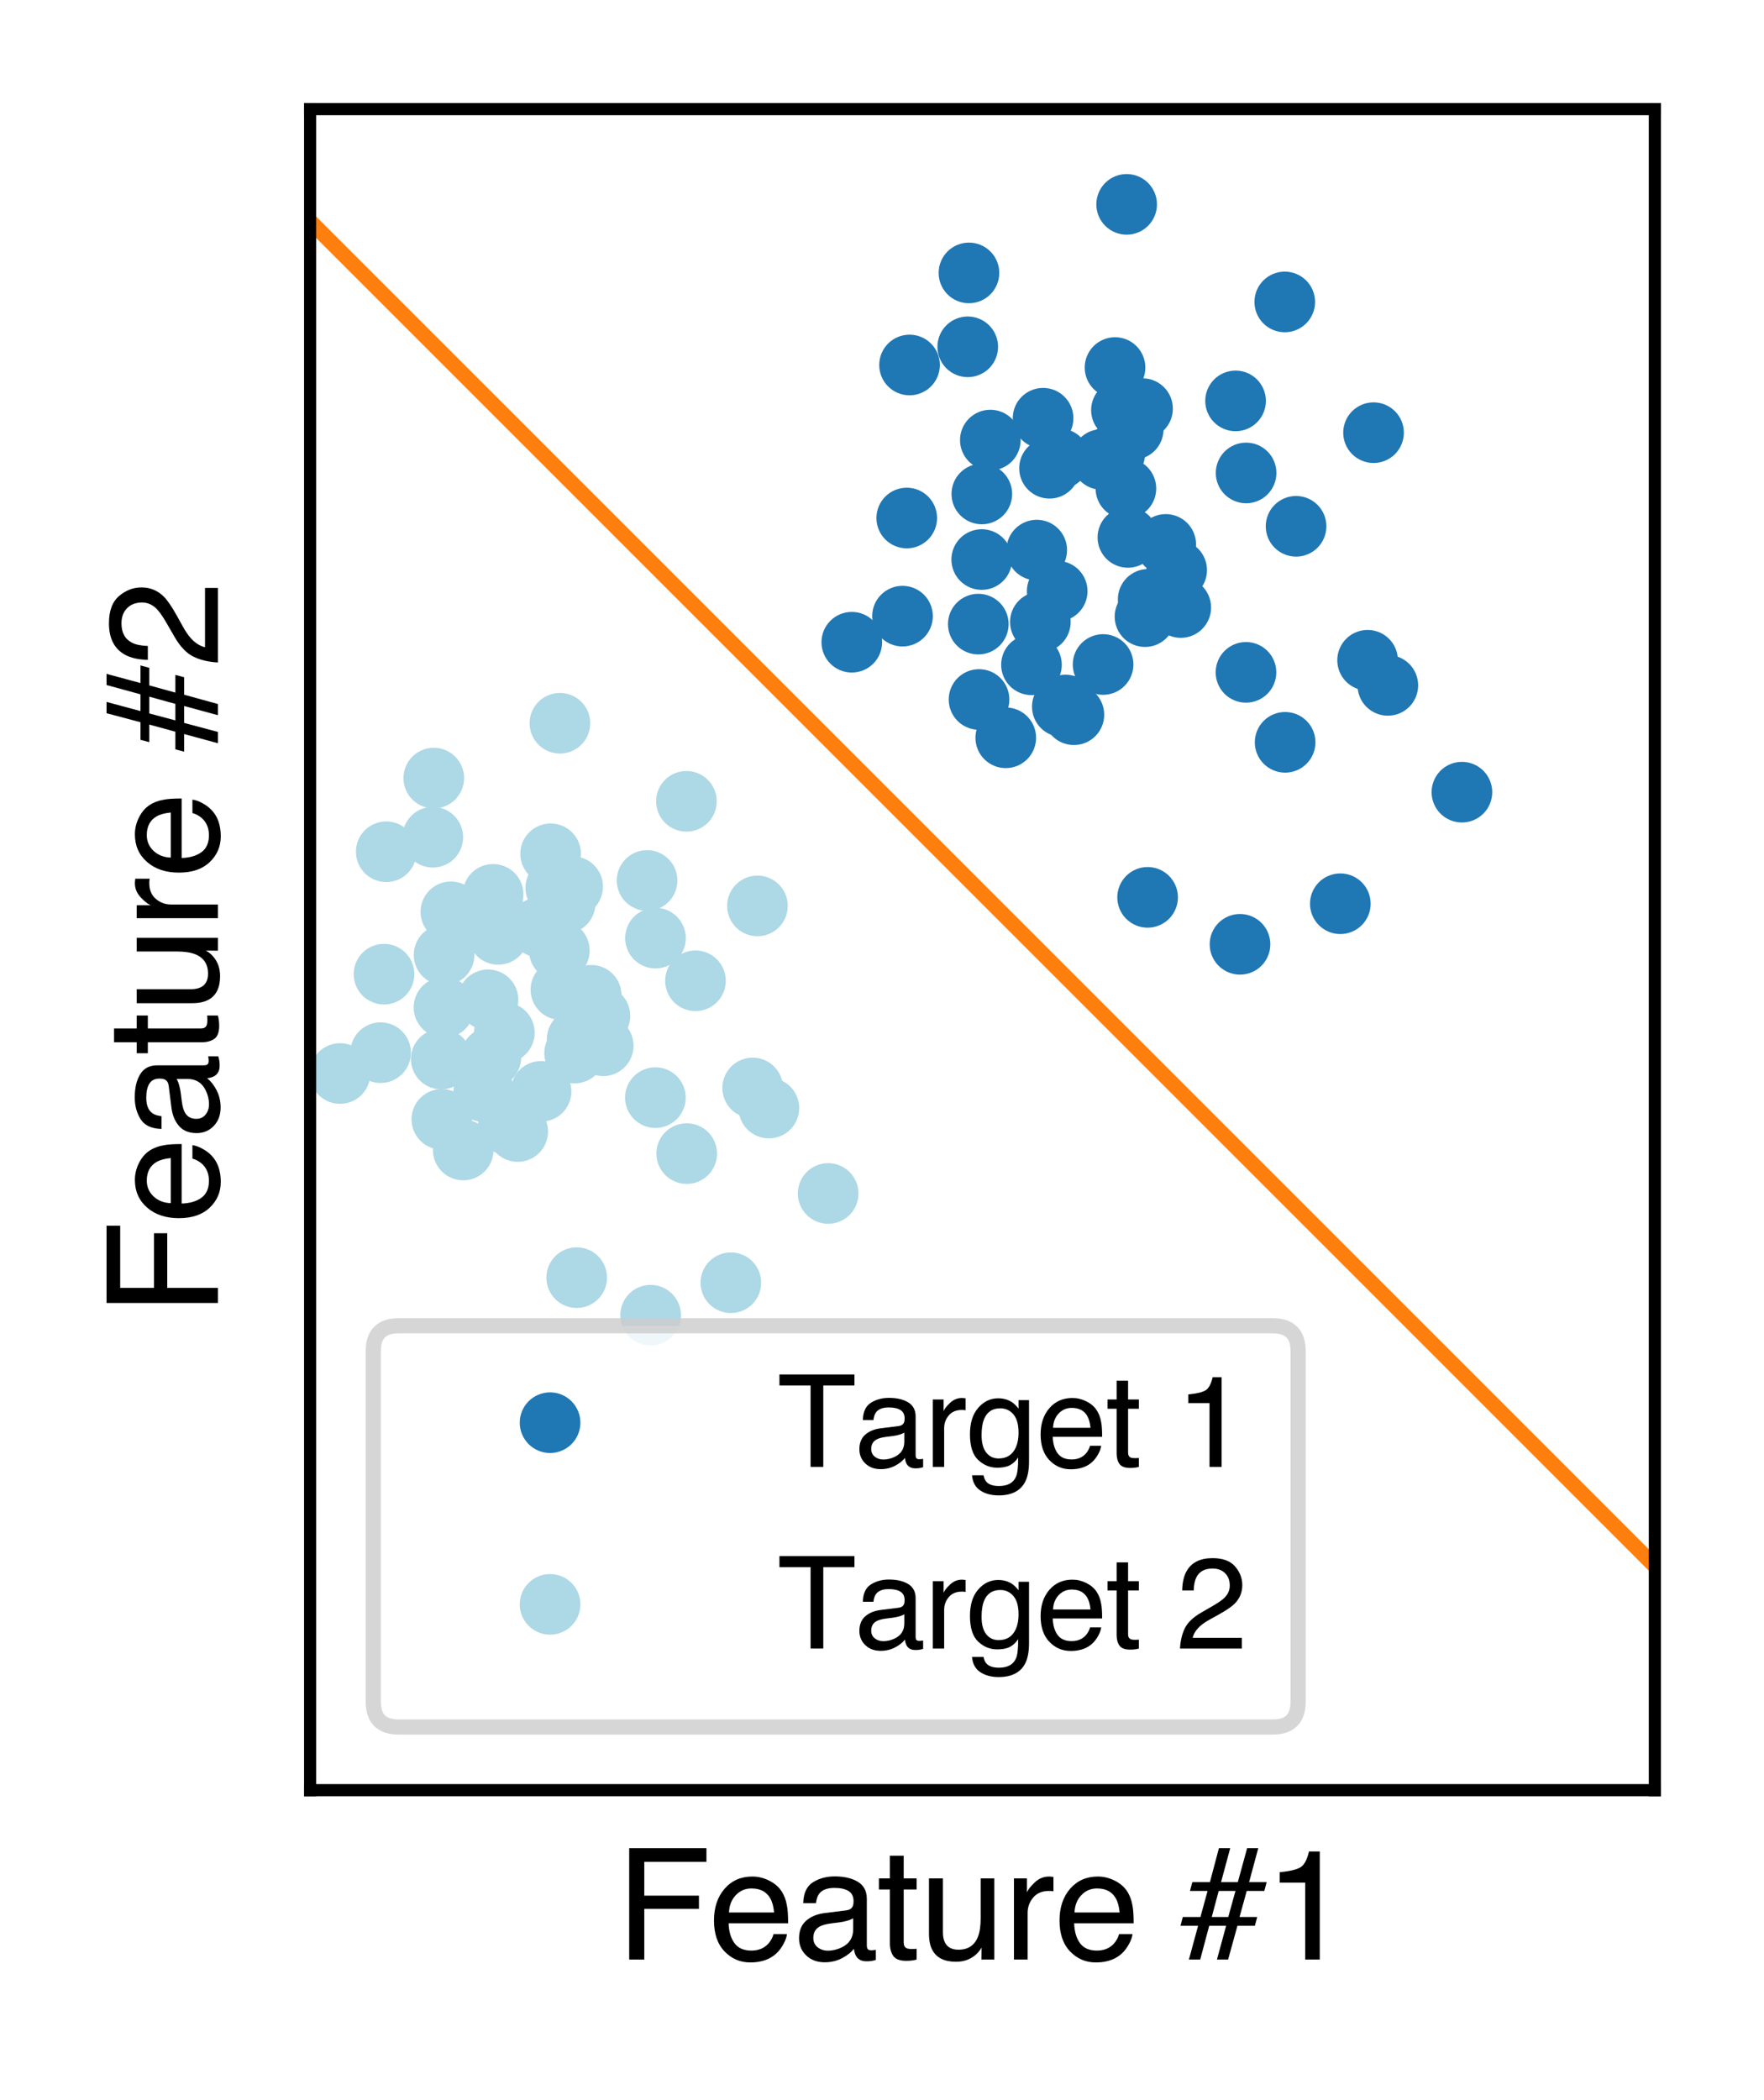 <?xml version="1.0" encoding="utf-8" standalone="no"?>
<!DOCTYPE svg PUBLIC "-//W3C//DTD SVG 1.1//EN"
  "http://www.w3.org/Graphics/SVG/1.1/DTD/svg11.dtd">
<svg xmlns:xlink="http://www.w3.org/1999/xlink" width="116.362pt" height="138.538pt" viewBox="0 0 116.362 138.538" xmlns="http://www.w3.org/2000/svg" version="1.1">
 <defs>
  <style type="text/css">*{stroke-linejoin: round; stroke-linecap: butt}</style>
 </defs>
 <g id="figure_1">
  <g id="patch_1">
   <path d="M 0 138.538 
L 116.362 138.538 
L 116.362 0 
L 0 0 
z
" style="fill: #ffffff"/>
  </g>
  <g id="axes_1">
   <g id="patch_2">
    <path d="M 20.458 118.08 
L 109.162 118.08 
L 109.162 7.2 
L 20.458 7.2 
z
" style="fill: #ffffff"/>
   </g>
   <g id="matplotlib.axis_1">
    <g id="text_1">
     <!-- Feature #1 -->
     <g transform="translate(40.63 129.253) scale(0.1 -0.1)">
      <defs>
       <path id="Helvetica-46" d="M 547 4591 
L 3731 4591 
L 3731 4028 
L 1169 4028 
L 1169 2634 
L 3422 2634 
L 3422 2088 
L 1169 2088 
L 1169 0 
L 547 0 
L 547 4591 
z
" transform="scale(0.016)"/>
       <path id="Helvetica-65" d="M 1806 3422 
Q 2163 3422 2497 3255 
Q 2831 3088 3006 2822 
Q 3175 2569 3231 2231 
Q 3281 2000 3281 1494 
L 828 1494 
Q 844 984 1069 676 
Q 1294 369 1766 369 
Q 2206 369 2469 659 
Q 2619 828 2681 1050 
L 3234 1050 
Q 3213 866 3089 639 
Q 2966 413 2813 269 
Q 2556 19 2178 -69 
Q 1975 -119 1719 -119 
Q 1094 -119 659 336 
Q 225 791 225 1609 
Q 225 2416 662 2919 
Q 1100 3422 1806 3422 
z
M 2703 1941 
Q 2669 2306 2544 2525 
Q 2313 2931 1772 2931 
Q 1384 2931 1121 2651 
Q 859 2372 844 1941 
L 2703 1941 
z
M 1753 3428 
L 1753 3428 
z
" transform="scale(0.016)"/>
       <path id="Helvetica-61" d="M 844 891 
Q 844 647 1022 506 
Q 1200 366 1444 366 
Q 1741 366 2019 503 
Q 2488 731 2488 1250 
L 2488 1703 
Q 2384 1638 2221 1594 
Q 2059 1550 1903 1531 
L 1563 1488 
Q 1256 1447 1103 1359 
Q 844 1213 844 891 
z
M 2206 2028 
Q 2400 2053 2466 2191 
Q 2503 2266 2503 2406 
Q 2503 2694 2298 2823 
Q 2094 2953 1713 2953 
Q 1272 2953 1088 2716 
Q 984 2584 953 2325 
L 428 2325 
Q 444 2944 830 3186 
Q 1216 3428 1725 3428 
Q 2316 3428 2684 3203 
Q 3050 2978 3050 2503 
L 3050 575 
Q 3050 488 3086 434 
Q 3122 381 3238 381 
Q 3275 381 3322 386 
Q 3369 391 3422 400 
L 3422 -16 
Q 3291 -53 3222 -62 
Q 3153 -72 3034 -72 
Q 2744 -72 2613 134 
Q 2544 244 2516 444 
Q 2344 219 2022 53 
Q 1700 -113 1313 -113 
Q 847 -113 551 170 
Q 256 453 256 878 
Q 256 1344 547 1600 
Q 838 1856 1309 1916 
L 2206 2028 
z
M 1741 3428 
L 1741 3428 
z
" transform="scale(0.016)"/>
       <path id="Helvetica-74" d="M 525 4281 
L 1094 4281 
L 1094 3347 
L 1628 3347 
L 1628 2888 
L 1094 2888 
L 1094 703 
Q 1094 528 1213 469 
Q 1278 434 1431 434 
Q 1472 434 1519 436 
Q 1566 438 1628 444 
L 1628 0 
Q 1531 -28 1426 -40 
Q 1322 -53 1200 -53 
Q 806 -53 665 148 
Q 525 350 525 672 
L 525 2888 
L 72 2888 
L 72 3347 
L 525 3347 
L 525 4281 
z
" transform="scale(0.016)"/>
       <path id="Helvetica-75" d="M 975 3347 
L 975 1125 
Q 975 869 1056 706 
Q 1206 406 1616 406 
Q 2203 406 2416 931 
Q 2531 1213 2531 1703 
L 2531 3347 
L 3094 3347 
L 3094 0 
L 2563 0 
L 2569 494 
Q 2459 303 2297 172 
Q 1975 -91 1516 -91 
Q 800 -91 541 388 
Q 400 644 400 1072 
L 400 3347 
L 975 3347 
z
M 1747 3428 
L 1747 3428 
z
" transform="scale(0.016)"/>
       <path id="Helvetica-72" d="M 428 3347 
L 963 3347 
L 963 2769 
Q 1028 2938 1284 3180 
Q 1541 3422 1875 3422 
Q 1891 3422 1928 3419 
Q 1966 3416 2056 3406 
L 2056 2813 
Q 2006 2822 1964 2825 
Q 1922 2828 1872 2828 
Q 1447 2828 1219 2554 
Q 991 2281 991 1925 
L 991 0 
L 428 0 
L 428 3347 
z
" transform="scale(0.016)"/>
       <path id="Helvetica-20" transform="scale(0.016)"/>
       <path id="Helvetica-23" d="M 94 1753 
L 822 1753 
L 1116 2828 
L 391 2828 
L 488 3191 
L 1213 3191 
L 1584 4591 
L 2050 4591 
L 1672 3191 
L 2363 3191 
L 2747 4591 
L 3206 4591 
L 2828 3191 
L 3553 3191 
L 3456 2828 
L 2731 2828 
L 2434 1753 
L 3163 1753 
L 3066 1391 
L 2347 1391 
L 1963 0 
L 1503 0 
L 1881 1391 
L 1184 1391 
L 813 0 
L 347 0 
L 725 1391 
L 0 1391 
L 94 1753 
z
M 1969 1753 
L 2266 2828 
L 1575 2828 
L 1288 1753 
L 1969 1753 
z
" transform="scale(0.016)"/>
       <path id="Helvetica-31" d="M 613 3169 
L 613 3600 
Q 1222 3659 1462 3798 
Q 1703 3938 1822 4456 
L 2266 4456 
L 2266 0 
L 1666 0 
L 1666 3169 
L 613 3169 
z
" transform="scale(0.016)"/>
      </defs>
      <use xlink:href="#Helvetica-46"/>
      <use xlink:href="#Helvetica-65" x="61.084"/>
      <use xlink:href="#Helvetica-61" x="116.699"/>
      <use xlink:href="#Helvetica-74" x="172.314"/>
      <use xlink:href="#Helvetica-75" x="200.098"/>
      <use xlink:href="#Helvetica-72" x="255.713"/>
      <use xlink:href="#Helvetica-65" x="289.014"/>
      <use xlink:href="#Helvetica-20" x="344.629"/>
      <use xlink:href="#Helvetica-23" x="372.412"/>
      <use xlink:href="#Helvetica-31" x="428.027"/>
     </g>
    </g>
   </g>
   <g id="matplotlib.axis_2">
    <g id="text_2">
     <!-- Feature #2 -->
     <g transform="translate(14.373 86.82) rotate(-90) scale(0.1 -0.1)">
      <defs>
       <path id="Helvetica-32" d="M 200 0 
Q 231 578 439 1006 
Q 647 1434 1250 1784 
L 1850 2131 
Q 2253 2366 2416 2531 
Q 2672 2791 2672 3125 
Q 2672 3516 2437 3745 
Q 2203 3975 1813 3975 
Q 1234 3975 1013 3538 
Q 894 3303 881 2888 
L 309 2888 
Q 319 3472 525 3841 
Q 891 4491 1816 4491 
Q 2584 4491 2939 4075 
Q 3294 3659 3294 3150 
Q 3294 2613 2916 2231 
Q 2697 2009 2131 1694 
L 1703 1456 
Q 1397 1288 1222 1134 
Q 909 863 828 531 
L 3272 531 
L 3272 0 
L 200 0 
z
" transform="scale(0.016)"/>
      </defs>
      <use xlink:href="#Helvetica-46"/>
      <use xlink:href="#Helvetica-65" x="61.084"/>
      <use xlink:href="#Helvetica-61" x="116.699"/>
      <use xlink:href="#Helvetica-74" x="172.314"/>
      <use xlink:href="#Helvetica-75" x="200.098"/>
      <use xlink:href="#Helvetica-72" x="255.713"/>
      <use xlink:href="#Helvetica-65" x="289.014"/>
      <use xlink:href="#Helvetica-20" x="344.629"/>
      <use xlink:href="#Helvetica-23" x="372.412"/>
      <use xlink:href="#Helvetica-32" x="428.027"/>
     </g>
    </g>
   </g>
   <g id="line2d_1">
    <defs>
     <path id="mf12739c786" d="M 0 1.5 
C 0.398 1.5 0.779 1.342 1.061 1.061 
C 1.342 0.779 1.5 0.398 1.5 0 
C 1.5 -0.398 1.342 -0.779 1.061 -1.061 
C 0.779 -1.342 0.398 -1.5 0 -1.5 
C -0.398 -1.5 -0.779 -1.342 -1.061 -1.061 
C -1.342 -0.779 -1.5 -0.398 -1.5 0 
C -1.5 0.398 -1.342 0.779 -1.061 1.061 
C -0.779 1.342 -0.398 1.5 0 1.5 
z
" style="stroke: #1f77b4"/>
    </defs>
    <g clip-path="url(#p278d0281c4)">
     <use xlink:href="#mf12739c786" x="90.213" y="43.551" style="fill: #1f77b4; stroke: #1f77b4"/>
     <use xlink:href="#mf12739c786" x="66.345" y="48.665" style="fill: #1f77b4; stroke: #1f77b4"/>
     <use xlink:href="#mf12739c786" x="81.797" y="62.287" style="fill: #1f77b4; stroke: #1f77b4"/>
     <use xlink:href="#mf12739c786" x="91.548" y="45.208" style="fill: #1f77b4; stroke: #1f77b4"/>
     <use xlink:href="#mf12739c786" x="75.739" y="39.533" style="fill: #1f77b4; stroke: #1f77b4"/>
     <use xlink:href="#mf12739c786" x="88.414" y="59.611" style="fill: #1f77b4; stroke: #1f77b4"/>
     <use xlink:href="#mf12739c786" x="68.627" y="41.026" style="fill: #1f77b4; stroke: #1f77b4"/>
     <use xlink:href="#mf12739c786" x="84.773" y="48.964" style="fill: #1f77b4; stroke: #1f77b4"/>
     <use xlink:href="#mf12739c786" x="70.29" y="46.502" style="fill: #1f77b4; stroke: #1f77b4"/>
     <use xlink:href="#mf12739c786" x="72.67" y="30.306" style="fill: #1f77b4; stroke: #1f77b4"/>
     <use xlink:href="#mf12739c786" x="59.998" y="24.075" style="fill: #1f77b4; stroke: #1f77b4"/>
     <use xlink:href="#mf12739c786" x="82.199" y="31.196" style="fill: #1f77b4; stroke: #1f77b4"/>
     <use xlink:href="#mf12739c786" x="82.191" y="44.349" style="fill: #1f77b4; stroke: #1f77b4"/>
     <use xlink:href="#mf12739c786" x="70.839" y="47.144" style="fill: #1f77b4; stroke: #1f77b4"/>
     <use xlink:href="#mf12739c786" x="69.231" y="30.887" style="fill: #1f77b4; stroke: #1f77b4"/>
     <use xlink:href="#mf12739c786" x="64.533" y="41.167" style="fill: #1f77b4; stroke: #1f77b4"/>
     <use xlink:href="#mf12739c786" x="64.582" y="46.14" style="fill: #1f77b4; stroke: #1f77b4"/>
     <use xlink:href="#mf12739c786" x="64.759" y="36.908" style="fill: #1f77b4; stroke: #1f77b4"/>
     <use xlink:href="#mf12739c786" x="59.813" y="34.169" style="fill: #1f77b4; stroke: #1f77b4"/>
     <use xlink:href="#mf12739c786" x="90.606" y="28.54" style="fill: #1f77b4; stroke: #1f77b4"/>
     <use xlink:href="#mf12739c786" x="70.075" y="46.61" style="fill: #1f77b4; stroke: #1f77b4"/>
     <use xlink:href="#mf12739c786" x="63.917" y="18.002" style="fill: #1f77b4; stroke: #1f77b4"/>
     <use xlink:href="#mf12739c786" x="72.765" y="43.831" style="fill: #1f77b4; stroke: #1f77b4"/>
     <use xlink:href="#mf12739c786" x="74.319" y="13.48" style="fill: #1f77b4; stroke: #1f77b4"/>
     <use xlink:href="#mf12739c786" x="73.534" y="29.924" style="fill: #1f77b4; stroke: #1f77b4"/>
     <use xlink:href="#mf12739c786" x="75.53" y="40.674" style="fill: #1f77b4; stroke: #1f77b4"/>
     <use xlink:href="#mf12739c786" x="59.534" y="40.642" style="fill: #1f77b4; stroke: #1f77b4"/>
     <use xlink:href="#mf12739c786" x="69.886" y="30.264" style="fill: #1f77b4; stroke: #1f77b4"/>
     <use xlink:href="#mf12739c786" x="81.504" y="26.444" style="fill: #1f77b4; stroke: #1f77b4"/>
     <use xlink:href="#mf12739c786" x="75.368" y="26.954" style="fill: #1f77b4; stroke: #1f77b4"/>
     <use xlink:href="#mf12739c786" x="63.837" y="22.876" style="fill: #1f77b4; stroke: #1f77b4"/>
     <use xlink:href="#mf12739c786" x="77.889" y="40.073" style="fill: #1f77b4; stroke: #1f77b4"/>
     <use xlink:href="#mf12739c786" x="77.619" y="37.606" style="fill: #1f77b4; stroke: #1f77b4"/>
     <use xlink:href="#mf12739c786" x="84.749" y="19.916" style="fill: #1f77b4; stroke: #1f77b4"/>
     <use xlink:href="#mf12739c786" x="96.435" y="52.252" style="fill: #1f77b4; stroke: #1f77b4"/>
     <use xlink:href="#mf12739c786" x="56.189" y="42.362" style="fill: #1f77b4; stroke: #1f77b4"/>
     <use xlink:href="#mf12739c786" x="73.976" y="27.053" style="fill: #1f77b4; stroke: #1f77b4"/>
     <use xlink:href="#mf12739c786" x="75.702" y="59.19" style="fill: #1f77b4; stroke: #1f77b4"/>
     <use xlink:href="#mf12739c786" x="68.807" y="27.587" style="fill: #1f77b4; stroke: #1f77b4"/>
     <use xlink:href="#mf12739c786" x="74.753" y="28.319" style="fill: #1f77b4; stroke: #1f77b4"/>
     <use xlink:href="#mf12739c786" x="69.737" y="38.994" style="fill: #1f77b4; stroke: #1f77b4"/>
     <use xlink:href="#mf12739c786" x="74.27" y="32.221" style="fill: #1f77b4; stroke: #1f77b4"/>
     <use xlink:href="#mf12739c786" x="74.401" y="35.448" style="fill: #1f77b4; stroke: #1f77b4"/>
     <use xlink:href="#mf12739c786" x="64.766" y="32.582" style="fill: #1f77b4; stroke: #1f77b4"/>
     <use xlink:href="#mf12739c786" x="73.553" y="24.244" style="fill: #1f77b4; stroke: #1f77b4"/>
     <use xlink:href="#mf12739c786" x="85.495" y="34.715" style="fill: #1f77b4; stroke: #1f77b4"/>
     <use xlink:href="#mf12739c786" x="68.041" y="43.85" style="fill: #1f77b4; stroke: #1f77b4"/>
     <use xlink:href="#mf12739c786" x="76.898" y="35.91" style="fill: #1f77b4; stroke: #1f77b4"/>
     <use xlink:href="#mf12739c786" x="68.389" y="36.285" style="fill: #1f77b4; stroke: #1f77b4"/>
     <use xlink:href="#mf12739c786" x="65.327" y="29.028" style="fill: #1f77b4; stroke: #1f77b4"/>
    </g>
   </g>
   <g id="line2d_2">
    <defs>
     <path id="m0d85de50f2" d="M 0 1.5 
C 0.398 1.5 0.779 1.342 1.061 1.061 
C 1.342 0.779 1.5 0.398 1.5 0 
C 1.5 -0.398 1.342 -0.779 1.061 -1.061 
C 0.779 -1.342 0.398 -1.5 0 -1.5 
C -0.398 -1.5 -0.779 -1.342 -1.061 -1.061 
C -1.342 -0.779 -1.5 -0.398 -1.5 0 
C -1.5 0.398 -1.342 0.779 -1.061 1.061 
C -0.779 1.342 -0.398 1.5 0 1.5 
z
" style="stroke: #add8e6"/>
    </defs>
    <g clip-path="url(#p278d0281c4)">
     <use xlink:href="#m0d85de50f2" x="49.65" y="71.763" style="fill: #add8e6; stroke: #add8e6"/>
     <use xlink:href="#m0d85de50f2" x="30.557" y="75.854" style="fill: #add8e6; stroke: #add8e6"/>
     <use xlink:href="#m0d85de50f2" x="42.918" y="86.752" style="fill: #add8e6; stroke: #add8e6"/>
     <use xlink:href="#m0d85de50f2" x="50.719" y="73.088" style="fill: #add8e6; stroke: #add8e6"/>
     <use xlink:href="#m0d85de50f2" x="38.072" y="68.548" style="fill: #add8e6; stroke: #add8e6"/>
     <use xlink:href="#m0d85de50f2" x="48.211" y="84.61" style="fill: #add8e6; stroke: #add8e6"/>
     <use xlink:href="#m0d85de50f2" x="32.382" y="69.743" style="fill: #add8e6; stroke: #add8e6"/>
     <use xlink:href="#m0d85de50f2" x="45.299" y="76.092" style="fill: #add8e6; stroke: #add8e6"/>
     <use xlink:href="#m0d85de50f2" x="33.712" y="74.123" style="fill: #add8e6; stroke: #add8e6"/>
     <use xlink:href="#m0d85de50f2" x="35.616" y="61.166" style="fill: #add8e6; stroke: #add8e6"/>
     <use xlink:href="#m0d85de50f2" x="25.479" y="56.182" style="fill: #add8e6; stroke: #add8e6"/>
     <use xlink:href="#m0d85de50f2" x="43.239" y="61.879" style="fill: #add8e6; stroke: #add8e6"/>
     <use xlink:href="#m0d85de50f2" x="43.233" y="72.401" style="fill: #add8e6; stroke: #add8e6"/>
     <use xlink:href="#m0d85de50f2" x="34.152" y="74.637" style="fill: #add8e6; stroke: #add8e6"/>
     <use xlink:href="#m0d85de50f2" x="32.866" y="61.632" style="fill: #add8e6; stroke: #add8e6"/>
     <use xlink:href="#m0d85de50f2" x="29.107" y="69.855" style="fill: #add8e6; stroke: #add8e6"/>
     <use xlink:href="#m0d85de50f2" x="29.146" y="73.833" style="fill: #add8e6; stroke: #add8e6"/>
     <use xlink:href="#m0d85de50f2" x="29.288" y="66.448" style="fill: #add8e6; stroke: #add8e6"/>
     <use xlink:href="#m0d85de50f2" x="25.331" y="64.257" style="fill: #add8e6; stroke: #add8e6"/>
     <use xlink:href="#m0d85de50f2" x="49.965" y="59.754" style="fill: #add8e6; stroke: #add8e6"/>
     <use xlink:href="#m0d85de50f2" x="33.54" y="74.21" style="fill: #add8e6; stroke: #add8e6"/>
     <use xlink:href="#m0d85de50f2" x="28.614" y="51.323" style="fill: #add8e6; stroke: #add8e6"/>
     <use xlink:href="#m0d85de50f2" x="35.692" y="71.986" style="fill: #add8e6; stroke: #add8e6"/>
     <use xlink:href="#m0d85de50f2" x="36.935" y="47.706" style="fill: #add8e6; stroke: #add8e6"/>
     <use xlink:href="#m0d85de50f2" x="36.308" y="60.861" style="fill: #add8e6; stroke: #add8e6"/>
     <use xlink:href="#m0d85de50f2" x="37.904" y="69.461" style="fill: #add8e6; stroke: #add8e6"/>
     <use xlink:href="#m0d85de50f2" x="25.107" y="69.435" style="fill: #add8e6; stroke: #add8e6"/>
     <use xlink:href="#m0d85de50f2" x="33.389" y="61.132" style="fill: #add8e6; stroke: #add8e6"/>
     <use xlink:href="#m0d85de50f2" x="42.684" y="58.077" style="fill: #add8e6; stroke: #add8e6"/>
     <use xlink:href="#m0d85de50f2" x="37.775" y="58.484" style="fill: #add8e6; stroke: #add8e6"/>
     <use xlink:href="#m0d85de50f2" x="28.55" y="55.223" style="fill: #add8e6; stroke: #add8e6"/>
     <use xlink:href="#m0d85de50f2" x="39.792" y="68.98" style="fill: #add8e6; stroke: #add8e6"/>
     <use xlink:href="#m0d85de50f2" x="39.575" y="67.006" style="fill: #add8e6; stroke: #add8e6"/>
     <use xlink:href="#m0d85de50f2" x="45.28" y="52.855" style="fill: #add8e6; stroke: #add8e6"/>
     <use xlink:href="#m0d85de50f2" x="54.629" y="78.723" style="fill: #add8e6; stroke: #add8e6"/>
     <use xlink:href="#m0d85de50f2" x="22.432" y="70.811" style="fill: #add8e6; stroke: #add8e6"/>
     <use xlink:href="#m0d85de50f2" x="36.661" y="58.564" style="fill: #add8e6; stroke: #add8e6"/>
     <use xlink:href="#m0d85de50f2" x="38.042" y="84.274" style="fill: #add8e6; stroke: #add8e6"/>
     <use xlink:href="#m0d85de50f2" x="32.526" y="58.992" style="fill: #add8e6; stroke: #add8e6"/>
     <use xlink:href="#m0d85de50f2" x="37.283" y="59.577" style="fill: #add8e6; stroke: #add8e6"/>
     <use xlink:href="#m0d85de50f2" x="33.27" y="68.117" style="fill: #add8e6; stroke: #add8e6"/>
     <use xlink:href="#m0d85de50f2" x="36.897" y="62.699" style="fill: #add8e6; stroke: #add8e6"/>
     <use xlink:href="#m0d85de50f2" x="37.001" y="65.28" style="fill: #add8e6; stroke: #add8e6"/>
     <use xlink:href="#m0d85de50f2" x="29.293" y="62.987" style="fill: #add8e6; stroke: #add8e6"/>
     <use xlink:href="#m0d85de50f2" x="36.322" y="56.317" style="fill: #add8e6; stroke: #add8e6"/>
     <use xlink:href="#m0d85de50f2" x="45.877" y="64.694" style="fill: #add8e6; stroke: #add8e6"/>
     <use xlink:href="#m0d85de50f2" x="31.913" y="72.002" style="fill: #add8e6; stroke: #add8e6"/>
     <use xlink:href="#m0d85de50f2" x="38.998" y="65.65" style="fill: #add8e6; stroke: #add8e6"/>
     <use xlink:href="#m0d85de50f2" x="32.192" y="65.949" style="fill: #add8e6; stroke: #add8e6"/>
     <use xlink:href="#m0d85de50f2" x="29.742" y="60.144" style="fill: #add8e6; stroke: #add8e6"/>
    </g>
   </g>
   <g id="line2d_3">
    <path d="M 20.458 14.592 
L 109.162 103.296 
" clip-path="url(#p278d0281c4)" style="fill: none; stroke: #ff7f0e; stroke-linecap: square"/>
   </g>
   <g id="patch_3">
    <path d="M 20.458 118.08 
L 20.458 7.2 
" style="fill: none; stroke: #000000; stroke-width: 0.8; stroke-linejoin: miter; stroke-linecap: square"/>
   </g>
   <g id="patch_4">
    <path d="M 109.162 118.08 
L 109.162 7.2 
" style="fill: none; stroke: #000000; stroke-width: 0.8; stroke-linejoin: miter; stroke-linecap: square"/>
   </g>
   <g id="patch_5">
    <path d="M 20.458 118.08 
L 109.162 118.08 
" style="fill: none; stroke: #000000; stroke-width: 0.8; stroke-linejoin: miter; stroke-linecap: square"/>
   </g>
   <g id="patch_6">
    <path d="M 20.458 7.2 
L 109.162 7.2 
" style="fill: none; stroke: #000000; stroke-width: 0.8; stroke-linejoin: miter; stroke-linecap: square"/>
   </g>
   <g id="legend_1">
    <g id="patch_7">
     <path d="M 26.289 113.915 
L 83.964 113.915 
Q 85.63 113.915 85.63 112.249 
L 85.63 89.115 
Q 85.63 87.449 83.964 87.449 
L 26.289 87.449 
Q 24.623 87.449 24.623 89.115 
L 24.623 112.249 
Q 24.623 113.915 26.289 113.915 
z
" style="fill: #ffffff; opacity: 0.8; stroke: #cccccc; stroke-linejoin: miter"/>
    </g>
    <g id="line2d_4">
     <g>
      <use xlink:href="#mf12739c786" x="36.285" y="93.841" style="fill: #1f77b4; stroke: #1f77b4"/>
     </g>
    </g>
    <g id="text_3">
     <!-- Target 1 -->
     <g transform="translate(51.279 96.757) scale(0.083 -0.083)">
      <defs>
       <path id="Helvetica-54" d="M 3828 4591 
L 3828 4044 
L 2281 4044 
L 2281 0 
L 1650 0 
L 1650 4044 
L 103 4044 
L 103 4591 
L 3828 4591 
z
" transform="scale(0.016)"/>
       <path id="Helvetica-67" d="M 1594 3406 
Q 1988 3406 2281 3213 
Q 2441 3103 2606 2894 
L 2606 3316 
L 3125 3316 
L 3125 272 
Q 3125 -366 2938 -734 
Q 2588 -1416 1616 -1416 
Q 1075 -1416 706 -1173 
Q 338 -931 294 -416 
L 866 -416 
Q 906 -641 1028 -763 
Q 1219 -950 1628 -950 
Q 2275 -950 2475 -494 
Q 2594 -225 2584 466 
Q 2416 209 2178 84 
Q 1941 -41 1550 -41 
Q 1006 -41 598 345 
Q 191 731 191 1622 
Q 191 2463 602 2934 
Q 1013 3406 1594 3406 
z
M 2606 1688 
Q 2606 2309 2350 2609 
Q 2094 2909 1697 2909 
Q 1103 2909 884 2353 
Q 769 2056 769 1575 
Q 769 1009 998 714 
Q 1228 419 1616 419 
Q 2222 419 2469 966 
Q 2606 1275 2606 1688 
z
M 1659 3428 
L 1659 3428 
z
" transform="scale(0.016)"/>
      </defs>
      <use xlink:href="#Helvetica-54"/>
      <use xlink:href="#Helvetica-61" x="61.084"/>
      <use xlink:href="#Helvetica-72" x="116.699"/>
      <use xlink:href="#Helvetica-67" x="150"/>
      <use xlink:href="#Helvetica-65" x="205.615"/>
      <use xlink:href="#Helvetica-74" x="261.23"/>
      <use xlink:href="#Helvetica-20" x="289.014"/>
      <use xlink:href="#Helvetica-31" x="316.797"/>
     </g>
    </g>
    <g id="line2d_5">
     <g>
      <use xlink:href="#m0d85de50f2" x="36.285" y="105.824" style="fill: #add8e6; stroke: #add8e6"/>
     </g>
    </g>
    <g id="text_4">
     <!-- Target 2 -->
     <g transform="translate(51.279 108.74) scale(0.083 -0.083)">
      <use xlink:href="#Helvetica-54"/>
      <use xlink:href="#Helvetica-61" x="61.084"/>
      <use xlink:href="#Helvetica-72" x="116.699"/>
      <use xlink:href="#Helvetica-67" x="150"/>
      <use xlink:href="#Helvetica-65" x="205.615"/>
      <use xlink:href="#Helvetica-74" x="261.23"/>
      <use xlink:href="#Helvetica-20" x="289.014"/>
      <use xlink:href="#Helvetica-32" x="316.797"/>
     </g>
    </g>
   </g>
  </g>
 </g>
 <defs>
  <clipPath id="p278d0281c4">
   <rect x="20.458" y="7.2" width="88.704" height="110.88"/>
  </clipPath>
 </defs>
</svg>
